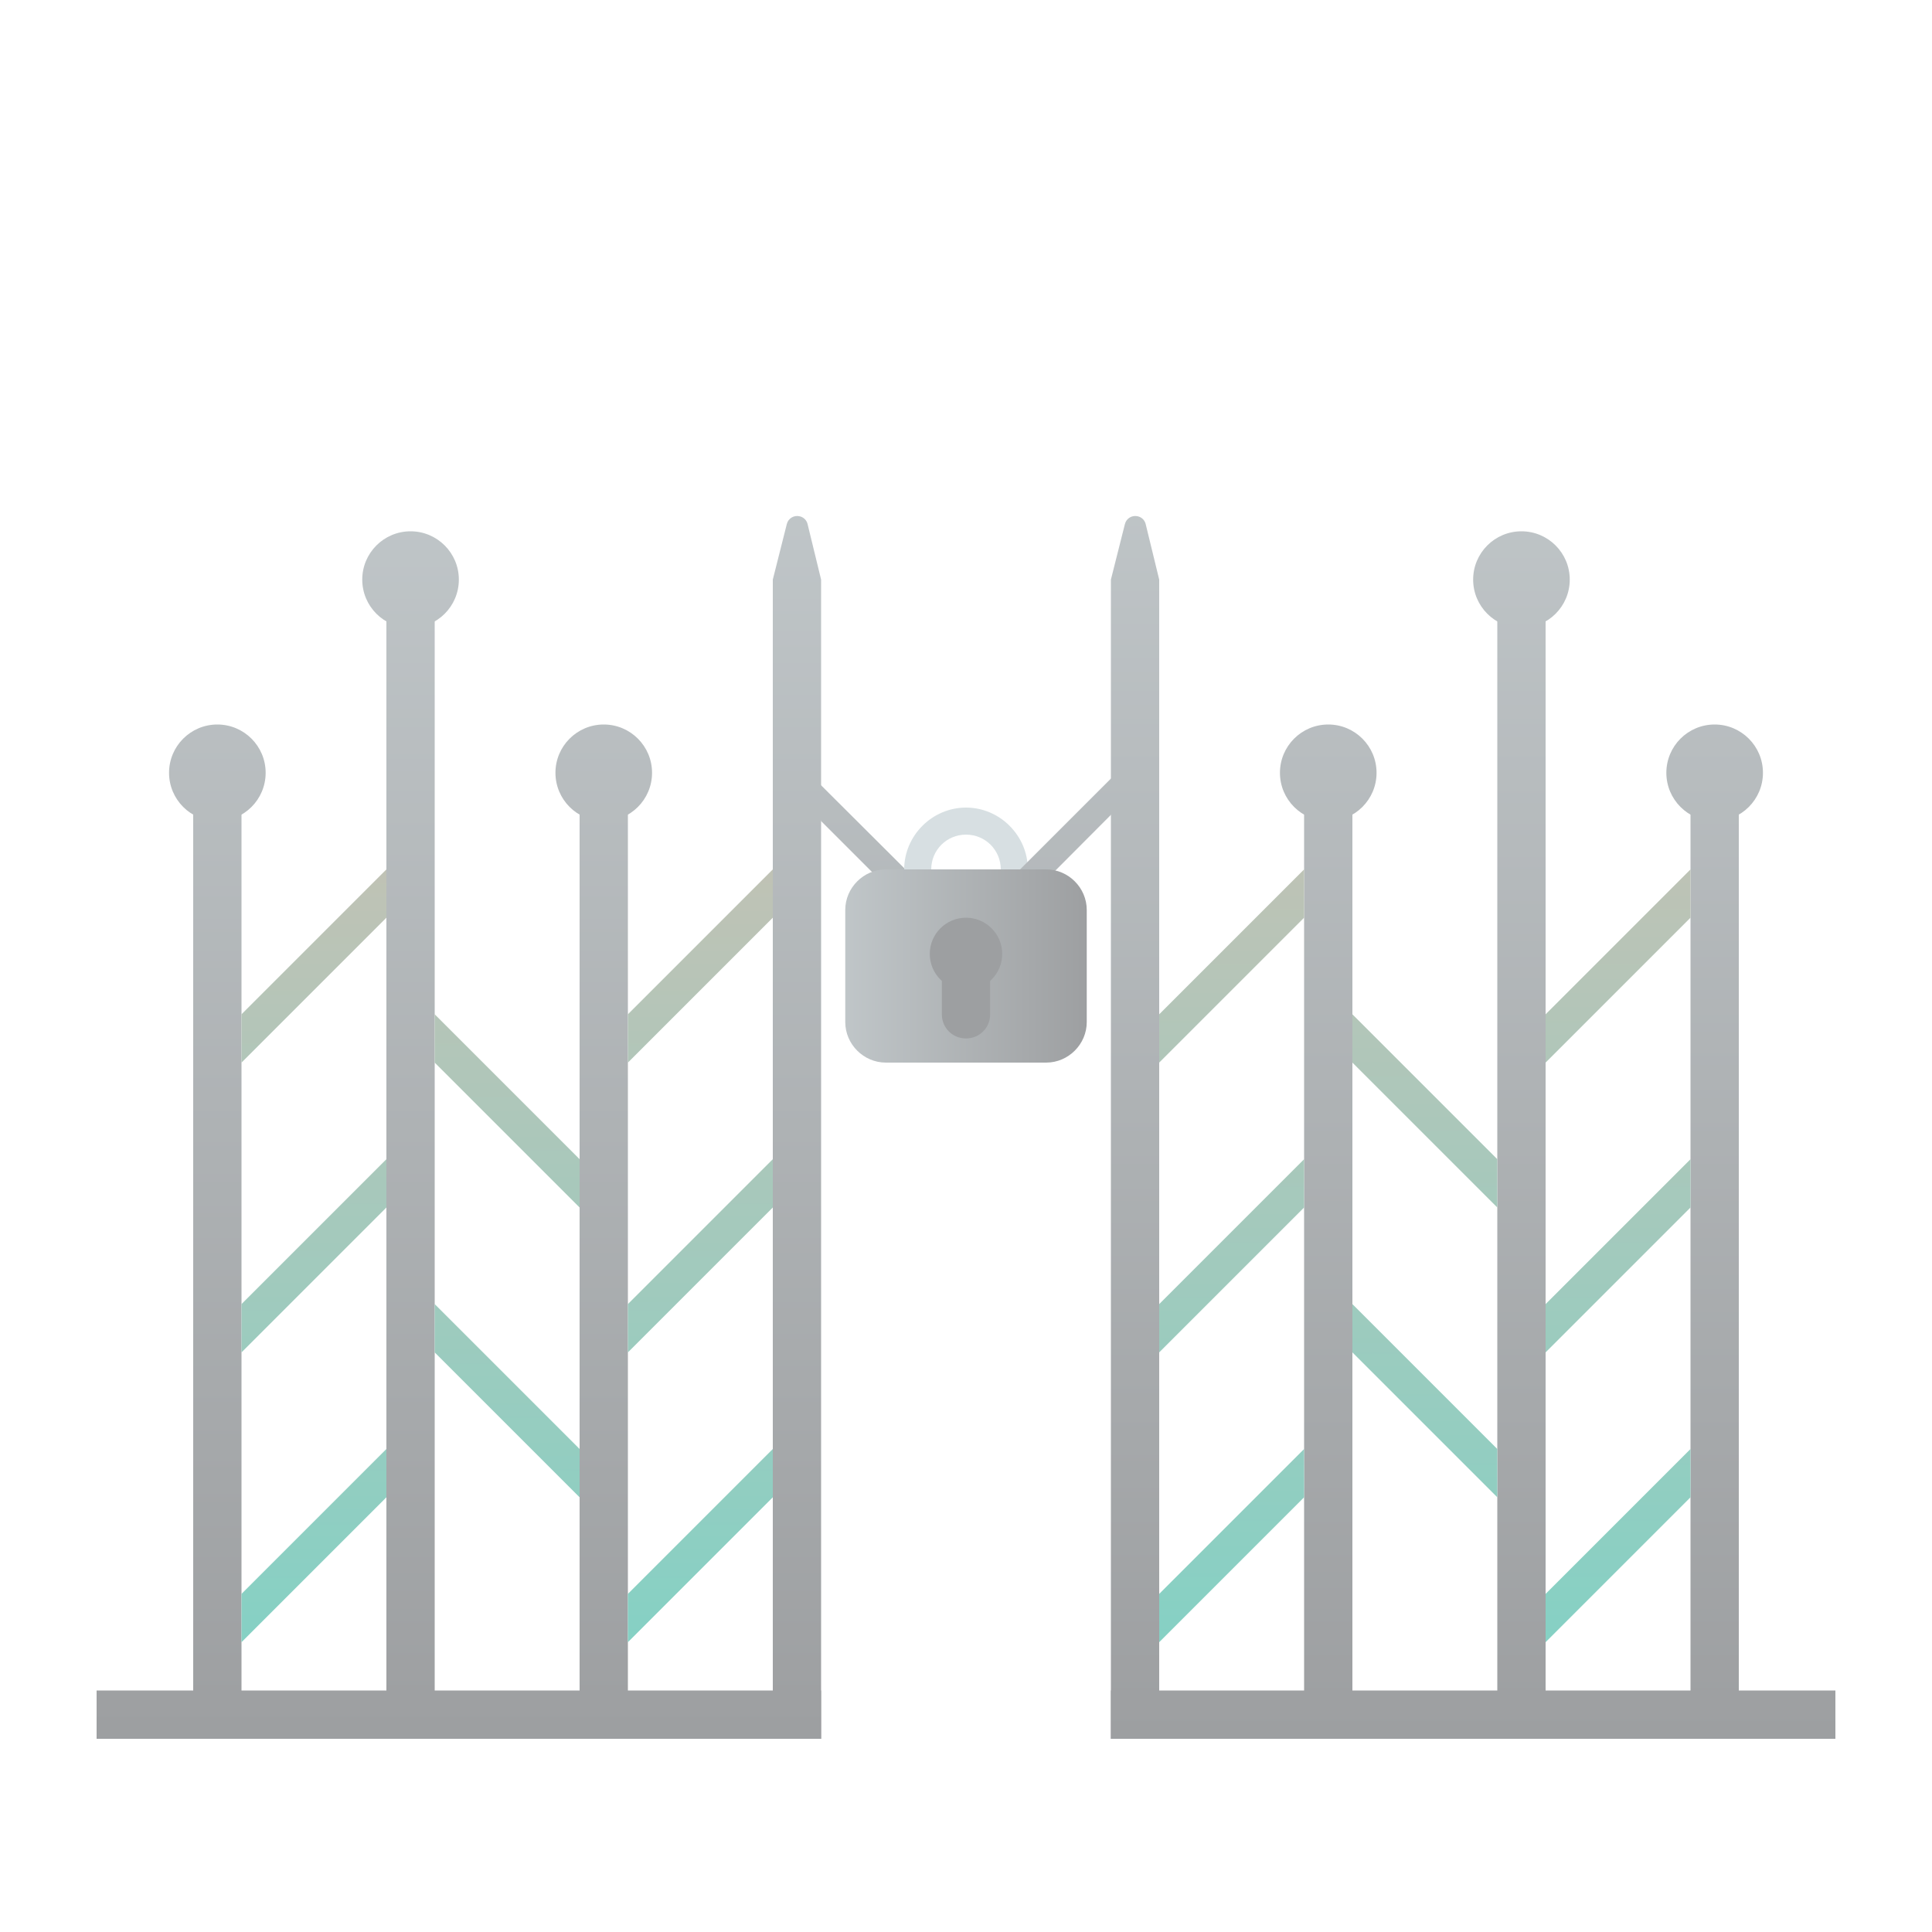 <?xml version="1.0" encoding="utf-8"?>
<!-- Generator: Adobe Illustrator 23.1.1, SVG Export Plug-In . SVG Version: 6.00 Build 0)  -->
<svg version="1.1" id="Options" xmlns="http://www.w3.org/2000/svg" xmlns:xlink="http://www.w3.org/1999/xlink" x="0px" y="0px"
	 viewBox="0 0 400 400" style="enable-background:new 0 0 400 400;" xml:space="preserve">
<style type="text/css">
	.st0{fill:none;}
	.st1{opacity:0.5;}
	.st2{fill:url(#SVGID_1_);}
	.st3{fill:url(#SVGID_2_);}
	.st4{fill:url(#SVGID_3_);}
	.st5{fill:url(#SVGID_4_);}
	.st6{fill:url(#SVGID_5_);}
	.st7{fill:url(#SVGID_6_);}
	.st8{fill:url(#SVGID_7_);}
	.st9{fill:url(#SVGID_8_);}
	.st10{fill:url(#SVGID_9_);}
	.st11{fill:#AFC0C5;}
	.st12{fill:url(#SVGID_10_);}
	.st13{fill:url(#SVGID_11_);}
	.st14{fill:url(#SVGID_12_);}
	.st15{fill:url(#SVGID_13_);}
	.st16{fill:url(#SVGID_14_);}
	.st17{fill:url(#SVGID_15_);}
	.st18{fill:url(#SVGID_16_);}
	.st19{fill:url(#SVGID_17_);}
	.st20{fill:url(#SVGID_18_);}
	.st21{fill:url(#SVGID_19_);}
	.st22{fill:url(#SVGID_20_);}
	.st23{fill:url(#SVGID_21_);}
	.st24{fill:url(#SVGID_22_);}
	.st25{fill:url(#SVGID_23_);}
	.st26{fill:url(#SVGID_24_);}
	.st27{fill:url(#SVGID_25_);}
	.st28{fill:url(#SVGID_26_);}
	.st29{fill:url(#SVGID_27_);}
	.st30{fill:url(#SVGID_28_);}
	.st31{fill:url(#SVGID_29_);}
	.st32{fill:url(#SVGID_30_);}
	.st33{fill:url(#SVGID_31_);}
	.st34{fill:url(#SVGID_32_);}
	.st35{fill:url(#SVGID_33_);}
	.st36{fill:url(#SVGID_34_);}
	.st37{fill:url(#SVGID_35_);}
	.st38{fill:url(#SVGID_36_);}
	.st39{fill:url(#SVGID_37_);}
	.st40{fill:#3C4044;}
</style>
<title>Artboard 2 copy 3</title>
<rect class="st0" width="400" height="400"/>
<g class="st1">
	<linearGradient id="SVGID_1_" gradientUnits="userSpaceOnUse" x1="45" y1="102.572" x2="45" y2="357.175">
		<stop  offset="0" style="stop-color:#818D92"/>
		<stop  offset="1" style="stop-color:#3C4044"/>
	</linearGradient>
	<rect x="40" y="160" class="st2" width="10" height="200"/>
	<linearGradient id="SVGID_2_" gradientUnits="userSpaceOnUse" x1="85" y1="102.572" x2="85" y2="357.175">
		<stop  offset="0" style="stop-color:#818D92"/>
		<stop  offset="1" style="stop-color:#3C4044"/>
	</linearGradient>
	<rect x="80" y="120" class="st3" width="10" height="240"/>
	<linearGradient id="SVGID_3_" gradientUnits="userSpaceOnUse" x1="125" y1="102.572" x2="125" y2="357.175">
		<stop  offset="0" style="stop-color:#818D92"/>
		<stop  offset="1" style="stop-color:#3C4044"/>
	</linearGradient>
	<rect x="120" y="160" class="st4" width="10" height="200"/>
	<linearGradient id="SVGID_4_" gradientUnits="userSpaceOnUse" x1="165" y1="102.572" x2="165" y2="357.175">
		<stop  offset="0" style="stop-color:#818D92"/>
		<stop  offset="1" style="stop-color:#3C4044"/>
	</linearGradient>
	<rect x="160" y="120" class="st5" width="10" height="240"/>
	<linearGradient id="SVGID_5_" gradientUnits="userSpaceOnUse" x1="235" y1="93.249" x2="235" y2="357.98">
		<stop  offset="0" style="stop-color:#818D92"/>
		<stop  offset="1" style="stop-color:#3C4044"/>
	</linearGradient>
	<rect x="230" y="120" class="st6" width="10" height="240"/>
	<linearGradient id="SVGID_6_" gradientUnits="userSpaceOnUse" x1="275" y1="93.249" x2="275" y2="357.98">
		<stop  offset="0" style="stop-color:#818D92"/>
		<stop  offset="1" style="stop-color:#3C4044"/>
	</linearGradient>
	<rect x="270" y="160" class="st7" width="10" height="200"/>
	<linearGradient id="SVGID_7_" gradientUnits="userSpaceOnUse" x1="315" y1="93.249" x2="315" y2="357.98">
		<stop  offset="0" style="stop-color:#818D92"/>
		<stop  offset="1" style="stop-color:#3C4044"/>
	</linearGradient>
	<rect x="310" y="120" class="st8" width="10" height="240"/>
	<linearGradient id="SVGID_8_" gradientUnits="userSpaceOnUse" x1="355" y1="93.249" x2="355" y2="357.98">
		<stop  offset="0" style="stop-color:#818D92"/>
		<stop  offset="1" style="stop-color:#3C4044"/>
	</linearGradient>
	<rect x="350" y="160" class="st9" width="10" height="200"/>
	<linearGradient id="SVGID_9_" gradientUnits="userSpaceOnUse" x1="181.85" y1="102.572" x2="181.85" y2="357.175">
		<stop  offset="0" style="stop-color:#818D92"/>
		<stop  offset="1" style="stop-color:#3C4044"/>
	</linearGradient>
	<polygon class="st10" points="170,170 197.5,197.5 197.5,190 166.2,158.8 	"/>
	<path class="st11" d="M200,172.8c-4,0-7.2,3.2-7.2,7.2s3.2,7.2,7.2,7.2c4,0,7.2-3.2,7.2-7.2S204,172.8,200,172.8z M200,192.8
		c-7.1,0-12.8-5.8-12.8-12.8s5.8-12.8,12.8-12.8s12.8,5.8,12.8,12.8S207.1,192.8,200,192.8z"/>
	<linearGradient id="SVGID_10_" gradientUnits="userSpaceOnUse" x1="220.6" y1="93.249" x2="220.6" y2="357.98">
		<stop  offset="0" style="stop-color:#818D92"/>
		<stop  offset="1" style="stop-color:#3C4044"/>
	</linearGradient>
	<polygon class="st12" points="232.5,166.2 205,193.8 205,186.2 236.2,155 	"/>
	<linearGradient id="SVGID_11_" gradientUnits="userSpaceOnUse" x1="175" y1="200" x2="225" y2="200">
		<stop  offset="0" style="stop-color:#818D92"/>
		<stop  offset="1" style="stop-color:#3C4044"/>
	</linearGradient>
	<path class="st13" d="M183.4,180h33.2c4.6,0,8.4,3.8,8.4,8.4v23.2c0,4.6-3.8,8.4-8.4,8.4h-33.2c-4.6,0-8.4-3.8-8.4-8.4v-23.2
		C175,183.8,178.8,180,183.4,180z"/>
	<linearGradient id="SVGID_12_" gradientUnits="userSpaceOnUse" x1="95" y1="102.572" x2="95" y2="357.175">
		<stop  offset="0" style="stop-color:#818D92"/>
		<stop  offset="1" style="stop-color:#3C4044"/>
	</linearGradient>
	<rect x="20" y="350" class="st14" width="150" height="10"/>
	<linearGradient id="SVGID_13_" gradientUnits="userSpaceOnUse" x1="305" y1="93.249" x2="305" y2="357.98">
		<stop  offset="0" style="stop-color:#818D92"/>
		<stop  offset="1" style="stop-color:#3C4044"/>
	</linearGradient>
	<rect x="230" y="350" class="st15" width="150" height="10"/>
	<linearGradient id="SVGID_14_" gradientUnits="userSpaceOnUse" x1="45" y1="102.572" x2="45" y2="357.175">
		<stop  offset="0" style="stop-color:#818D92"/>
		<stop  offset="1" style="stop-color:#3C4044"/>
	</linearGradient>
	<circle class="st16" cx="45" cy="160" r="10"/>
	<linearGradient id="SVGID_15_" gradientUnits="userSpaceOnUse" x1="125" y1="102.572" x2="125" y2="357.175">
		<stop  offset="0" style="stop-color:#818D92"/>
		<stop  offset="1" style="stop-color:#3C4044"/>
	</linearGradient>
	<circle class="st17" cx="125" cy="160" r="10"/>
	<linearGradient id="SVGID_16_" gradientUnits="userSpaceOnUse" x1="85" y1="102.572" x2="85" y2="357.175">
		<stop  offset="0" style="stop-color:#818D92"/>
		<stop  offset="1" style="stop-color:#3C4044"/>
	</linearGradient>
	<circle class="st18" cx="85" cy="120" r="10"/>
	<linearGradient id="SVGID_17_" gradientUnits="userSpaceOnUse" x1="315" y1="93.249" x2="315" y2="357.98">
		<stop  offset="0" style="stop-color:#818D92"/>
		<stop  offset="1" style="stop-color:#3C4044"/>
	</linearGradient>
	<circle class="st19" cx="315" cy="120" r="10"/>
	<linearGradient id="SVGID_18_" gradientUnits="userSpaceOnUse" x1="275" y1="93.249" x2="275" y2="357.98">
		<stop  offset="0" style="stop-color:#818D92"/>
		<stop  offset="1" style="stop-color:#3C4044"/>
	</linearGradient>
	<circle class="st20" cx="275" cy="160" r="10"/>
	<linearGradient id="SVGID_19_" gradientUnits="userSpaceOnUse" x1="355" y1="93.249" x2="355" y2="357.98">
		<stop  offset="0" style="stop-color:#818D92"/>
		<stop  offset="1" style="stop-color:#3C4044"/>
	</linearGradient>
	<circle class="st21" cx="355" cy="160" r="10"/>
	<linearGradient id="SVGID_20_" gradientUnits="userSpaceOnUse" x1="235" y1="93.249" x2="235" y2="357.98">
		<stop  offset="0" style="stop-color:#818D92"/>
		<stop  offset="1" style="stop-color:#3C4044"/>
	</linearGradient>
	<path class="st22" d="M230,120l2.9-11.5c0.3-1.2,1.5-1.9,2.7-1.6c0.8,0.2,1.4,0.8,1.6,1.6L240,120H230z"/>
	<linearGradient id="SVGID_21_" gradientUnits="userSpaceOnUse" x1="165" y1="102.572" x2="165" y2="357.175">
		<stop  offset="0" style="stop-color:#818D92"/>
		<stop  offset="1" style="stop-color:#3C4044"/>
	</linearGradient>
	<path class="st23" d="M160,120l2.9-11.5c0.3-1.2,1.5-1.9,2.7-1.6c0.8,0.2,1.4,0.8,1.6,1.6L170,120H160z"/>
	<linearGradient id="SVGID_22_" gradientUnits="userSpaceOnUse" x1="65" y1="102.572" x2="65" y2="357.175">
		<stop  offset="0" style="stop-color:#B9785D"/>
		<stop  offset="1" style="stop-color:#00A68D"/>
	</linearGradient>
	<polygon class="st24" points="50,210 80,180 80,190 50,220 	"/>
	<linearGradient id="SVGID_23_" gradientUnits="userSpaceOnUse" x1="65" y1="102.572" x2="65" y2="357.175">
		<stop  offset="0" style="stop-color:#B9785D"/>
		<stop  offset="1" style="stop-color:#00A68D"/>
	</linearGradient>
	<polygon class="st25" points="50,270 80,240 80,250 50,280 	"/>
	<linearGradient id="SVGID_24_" gradientUnits="userSpaceOnUse" x1="65" y1="102.572" x2="65" y2="357.175">
		<stop  offset="0" style="stop-color:#B9785D"/>
		<stop  offset="1" style="stop-color:#00A68D"/>
	</linearGradient>
	<polygon class="st26" points="50,330 80,300 80,310 50,340 	"/>
	<linearGradient id="SVGID_25_" gradientUnits="userSpaceOnUse" x1="145" y1="102.572" x2="145" y2="357.175">
		<stop  offset="0" style="stop-color:#B9785D"/>
		<stop  offset="1" style="stop-color:#00A68D"/>
	</linearGradient>
	<polygon class="st27" points="130,210 160,180 160,190 130,220 	"/>
	<linearGradient id="SVGID_26_" gradientUnits="userSpaceOnUse" x1="145" y1="102.572" x2="145" y2="357.175">
		<stop  offset="0" style="stop-color:#B9785D"/>
		<stop  offset="1" style="stop-color:#00A68D"/>
	</linearGradient>
	<polygon class="st28" points="130,270 160,240 160,250 130,280 	"/>
	<linearGradient id="SVGID_27_" gradientUnits="userSpaceOnUse" x1="145" y1="102.572" x2="145" y2="357.175">
		<stop  offset="0" style="stop-color:#B9785D"/>
		<stop  offset="1" style="stop-color:#00A68D"/>
	</linearGradient>
	<polygon class="st29" points="130,330 160,300 160,310 130,340 	"/>
	<linearGradient id="SVGID_28_" gradientUnits="userSpaceOnUse" x1="255" y1="93.249" x2="255" y2="357.98">
		<stop  offset="0" style="stop-color:#B9785D"/>
		<stop  offset="1" style="stop-color:#00A68D"/>
	</linearGradient>
	<polygon class="st30" points="240,210 270,180 270,190 240,220 	"/>
	<linearGradient id="SVGID_29_" gradientUnits="userSpaceOnUse" x1="255" y1="93.249" x2="255" y2="357.98">
		<stop  offset="0" style="stop-color:#B9785D"/>
		<stop  offset="1" style="stop-color:#00A68D"/>
	</linearGradient>
	<polygon class="st31" points="240,270 270,240 270,250 240,280 	"/>
	<linearGradient id="SVGID_30_" gradientUnits="userSpaceOnUse" x1="255" y1="93.249" x2="255" y2="357.98">
		<stop  offset="0" style="stop-color:#B9785D"/>
		<stop  offset="1" style="stop-color:#00A68D"/>
	</linearGradient>
	<polygon class="st32" points="240,330 270,300 270,310 240,340 	"/>
	<linearGradient id="SVGID_31_" gradientUnits="userSpaceOnUse" x1="335" y1="93.249" x2="335" y2="357.98">
		<stop  offset="0" style="stop-color:#B9785D"/>
		<stop  offset="1" style="stop-color:#00A68D"/>
	</linearGradient>
	<polygon class="st33" points="320,210 350,180 350,190 320,220 	"/>
	<linearGradient id="SVGID_32_" gradientUnits="userSpaceOnUse" x1="335" y1="93.249" x2="335" y2="357.98">
		<stop  offset="0" style="stop-color:#B9785D"/>
		<stop  offset="1" style="stop-color:#00A68D"/>
	</linearGradient>
	<polygon class="st34" points="320,270 350,240 350,250 320,280 	"/>
	<linearGradient id="SVGID_33_" gradientUnits="userSpaceOnUse" x1="335" y1="93.249" x2="335" y2="357.98">
		<stop  offset="0" style="stop-color:#B9785D"/>
		<stop  offset="1" style="stop-color:#00A68D"/>
	</linearGradient>
	<polygon class="st35" points="320,330 350,300 350,310 320,340 	"/>
	<linearGradient id="SVGID_34_" gradientUnits="userSpaceOnUse" x1="105" y1="102.572" x2="105" y2="357.175">
		<stop  offset="0" style="stop-color:#B9785D"/>
		<stop  offset="1" style="stop-color:#00A68D"/>
	</linearGradient>
	<polygon class="st36" points="90,210 120,240 120,250 90,220 	"/>
	<linearGradient id="SVGID_35_" gradientUnits="userSpaceOnUse" x1="105" y1="102.572" x2="105" y2="357.175">
		<stop  offset="0" style="stop-color:#B9785D"/>
		<stop  offset="1" style="stop-color:#00A68D"/>
	</linearGradient>
	<polygon class="st37" points="90,270 120,300 120,310 90,280 	"/>
	<linearGradient id="SVGID_36_" gradientUnits="userSpaceOnUse" x1="295" y1="93.249" x2="295" y2="357.98">
		<stop  offset="0" style="stop-color:#B9785D"/>
		<stop  offset="1" style="stop-color:#00A68D"/>
	</linearGradient>
	<polygon class="st38" points="280,210 310,240 310,250 280,220 	"/>
	<linearGradient id="SVGID_37_" gradientUnits="userSpaceOnUse" x1="295" y1="93.249" x2="295" y2="357.98">
		<stop  offset="0" style="stop-color:#B9785D"/>
		<stop  offset="1" style="stop-color:#00A68D"/>
	</linearGradient>
	<polygon class="st39" points="280,270 310,300 310,310 280,280 	"/>
	<path class="st40" d="M200,195L200,195c2.8,0,5,2.2,5,5v10c0,2.8-2.2,5-5,5l0,0c-2.8,0-5-2.2-5-5v-10C195,197.2,197.2,195,200,195z
		"/>
	<circle class="st40" cx="200" cy="197.5" r="7.5"/>
</g>
</svg>
